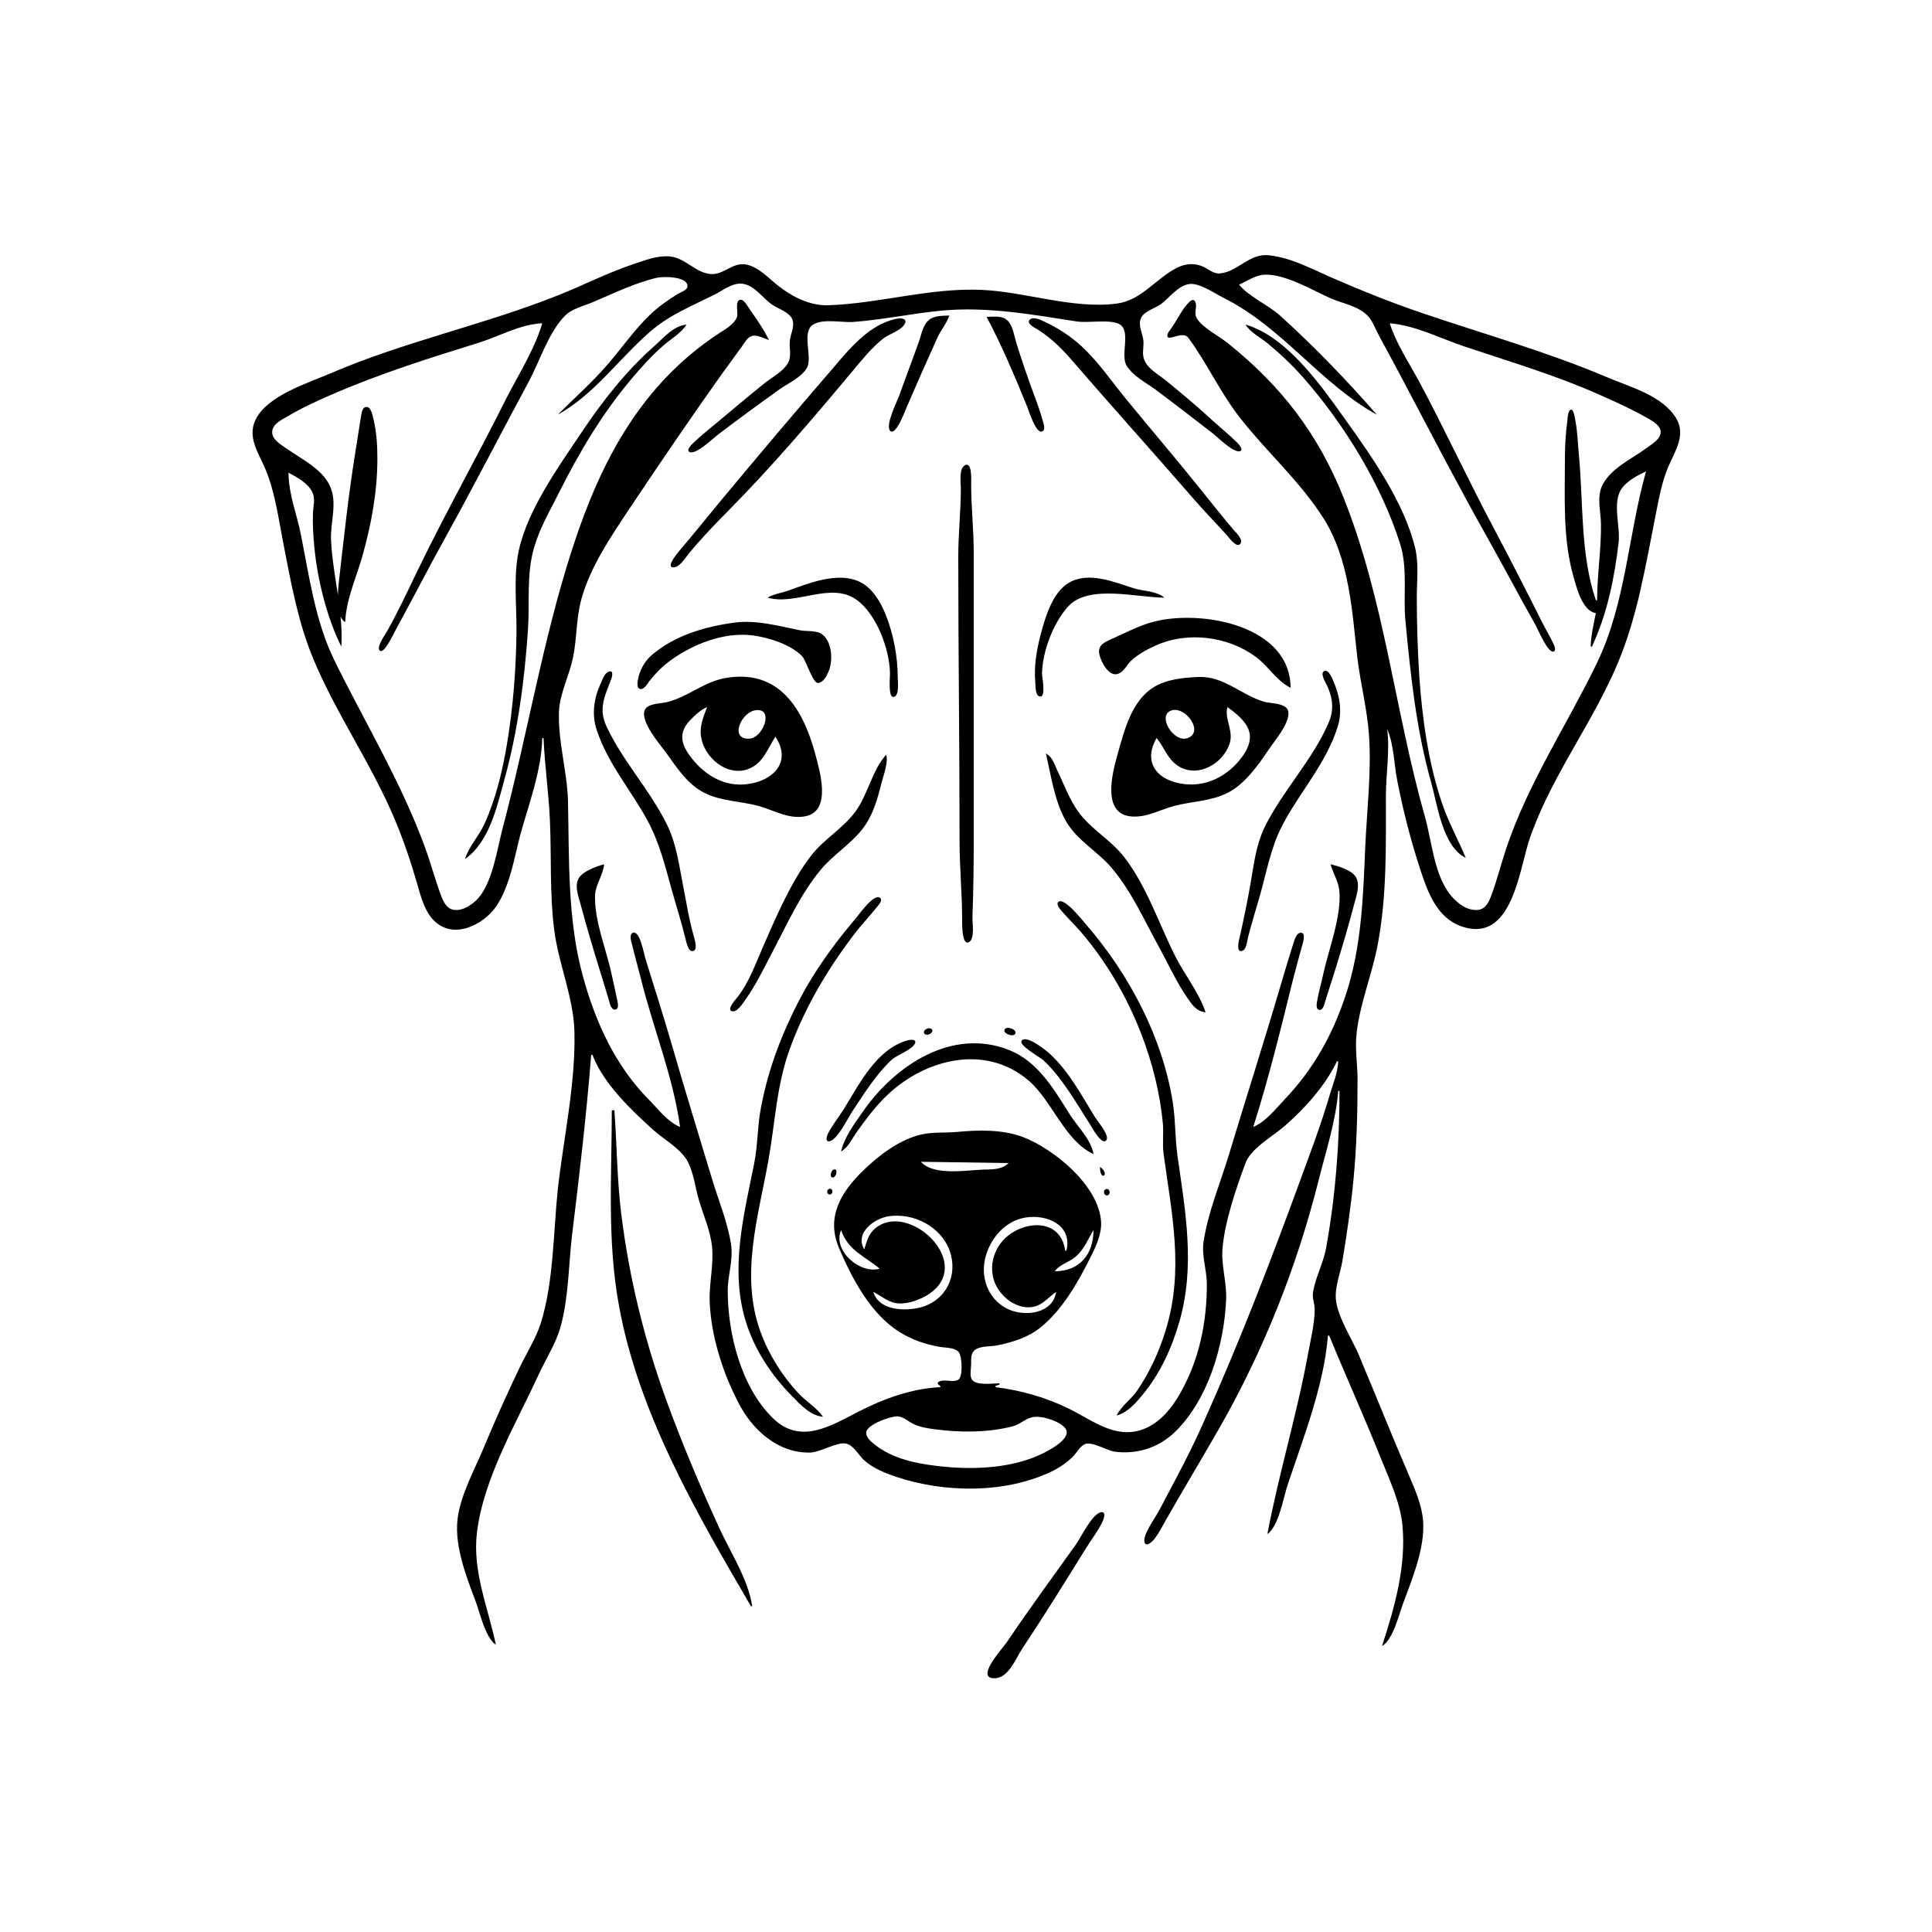 <?xml version="1.0" encoding="UTF-8"?>
<svg xmlns="http://www.w3.org/2000/svg" xmlns:xlink="http://www.w3.org/1999/xlink" width="1500pt" height="1500pt" viewBox="0 0 1500 1500" version="1.1">
<g id="surface1">
<path style=" stroke:none;fill-rule:nonzero;fill:rgb(0%,0%,0%);fill-opacity:1;" d="M 421 573 L 422 573 C 422.918 594.355 426 615.641 426.961 637 C 428.203 665.383 426.68 693.738 430.285 722 C 433.637 748.266 445.336 774.531 445.984 801 C 446.977 841.359 437.465 884 433 924 C 429.625 957.074 429.828 995.164 419.977 1027 C 416 1039.484 408.887 1050.293 403.32 1062 C 393.758 1082.117 384.512 1102.402 376 1123 C 368.781 1140.52 357.211 1161.031 355.176 1180 C 352.957 1200.617 361.988 1224.035 369.191 1243 C 372.641 1252.074 376.77 1271.562 385 1277 C 379 1248.32 366.695 1220.02 370.285 1190 C 375.34 1147.758 400.738 1105.27 418.309 1067 C 423.941 1054.73 431.629 1043.09 435.254 1030 C 441.422 1007.75 441.414 983 444 960 C 449.777 913.043 455.281 866.074 459 819 L 460 819 C 468.555 841.57 490.445 862.164 508 878 C 516.895 885.773 530.23 892.746 535 904 C 538.961 913 539.98 922.801 542.723 932 C 546.258 944 551.586 955.559 552.828 968 C 554.258 982.293 550.41 996.617 551 1011 C 552.211 1037.789 561 1065.355 573.258 1089 C 584 1110 603.953 1128.418 629 1127.742 C 637.383 1127.516 649.688 1119.23 657 1120.816 C 662.715 1122.055 666.848 1130.133 671 1133.816 C 677.891 1140 687.363 1143.785 696 1146.668 C 733.246 1159.086 780 1159.734 816 1142.68 C 822.188 1139.746 828 1135.805 832.961 1131 C 835.844 1128.078 838.383 1123.004 842.176 1121.281 C 847.641 1118.801 859 1126 865 1127 C 882.242 1129.473 899.34 1124.188 911.996 1112 C 937.984 1087 950.414 1044.32 951.961 1009 C 952.547 995.645 947.965 982.117 949.172 969 C 951 948.113 959.699 922.688 967 903 C 971.301 891.48 987.891 882.473 997 874.574 C 1012.688 861 1029 843 1038 824 L 1039 824 C 1038.605 833.039 1034.938 841.418 1032.426 850 C 1025.996 872 1017.906 893.523 1010 915 C 986.855 978.426 962.641 1041.293 935 1103 C 924.48 1127 911.988 1150 899.781 1173 C 897.203 1178 886.605 1192.266 888.707 1197.637 C 890 1201.055 894 1197.312 895.32 1196 C 899.367 1191.27 902.254 1185.312 905.281 1180 C 918.836 1156.223 932.961 1132.75 946.578 1109 C 981 1048.805 1007 983.309 1023.871 916 C 1029.488 893.566 1037.172 870.133 1039 847 L 1040 847 C 1040 887.469 1036.832 929.102 1029.574 969 C 1027.445 980.699 1021.477 991.297 1019.465 1003 C 1018.609 1008 1020.809 1012.145 1020.738 1017 C 1020.57 1028.266 1017.57 1040 1015.574 1051 C 1007 1098.109 992.863 1144 984 1191 C 992.734 1185.23 996.414 1162.754 999.668 1153 C 1011.887 1116.348 1027.945 1075.715 1031 1037 L 1032 1037 C 1044.906 1068.457 1058.969 1099.426 1071.602 1131 C 1078.332 1147.828 1087 1165.785 1088.828 1184 C 1091.922 1216 1082.77 1248 1073 1278 C 1081.477 1273.18 1086 1254 1089.32 1245 C 1096.453 1225.719 1106.375 1202 1104.91 1181 C 1104 1168.641 1098.555 1156.246 1093.719 1145 C 1080.465 1114.164 1068 1083 1055 1052 C 1049.562 1039.215 1038.582 1022.785 1037.199 1009 C 1036.23 999.352 1040.664 988.477 1042.246 979 C 1045.738 958.098 1048.789 937.086 1050.828 916 C 1053.344 890.043 1054 864.094 1054 838 C 1053.98 826.039 1051.852 814.004 1053.285 802 C 1056 778.348 1065.387 756.312 1069.738 733 C 1076.836 695 1076 656.496 1076 618 C 1076 600.602 1079.191 583.324 1077 566 C 1082.336 578.398 1082.23 593 1084.805 606 C 1089.43 629.574 1095.469 653.184 1103 676 C 1108.598 693 1115.719 712.191 1134 719 C 1172.535 733.062 1178.934 679.566 1186.723 654 C 1188.473 648.25 1190.727 642.555 1193 637 C 1210.328 595 1237.719 558 1255.574 516 C 1271.434 478.832 1277.719 438.398 1285.602 399 C 1288 386.82 1290.23 374.523 1295 363 C 1300 351 1309.254 338.051 1301.516 325 C 1290.902 307.098 1265.961 300.641 1248 293 C 1201 273.039 1152.184 259.41 1104 243 C 1080.266 235 1056.988 225.578 1034 215.574 C 1018.25 208.723 1002.414 200 985 198.172 C 969.664 196.66 961 211.168 947 212.293 C 942 212.684 938.215 208.789 934 207 C 927.453 204 920.312 204.664 914 207.809 C 897.438 216.066 886.395 233.184 867 235.711 C 833 240.121 796 226.531 762 225.039 C 722 223.293 682.727 235.688 643 237 C 628.66 237.414 614.965 230.371 604 221.715 C 596.691 216 589.418 207.699 580 205.527 C 568.891 203 562.246 213.465 552 212.773 C 540 212 531.973 200.074 520 199.094 C 510 198.285 501.191 202 492 205 C 472 211.637 453.441 221.223 434 229 C 376 252.191 314.406 265 257 289.719 C 239 297.453 207.27 307.188 198.328 326 C 191.715 340 201.316 352.465 206.395 365 C 213.891 383.496 216.336 403.562 220.199 423 C 226 453 231.602 483.805 243.426 512 C 261.254 554.523 288 592.582 306 635 C 313 651.469 318.906 668.805 323.859 686 C 327 697 330.27 710.355 340 717.363 C 356 729 378.527 715.75 387 701 C 396.453 685 399.379 665.648 404 648 C 410.605 624.145 420.484 598 421 573 M 1079 251 C 1098.781 252.574 1118.344 262.781 1137 269 C 1172.727 281 1208.527 291.496 1243 307 C 1255 312.277 1267.469 318 1279 324.578 C 1282.895 326.828 1288.871 330 1289.34 335 C 1289.863 340.762 1281.914 345.234 1278 348.117 C 1266.719 356.422 1251.398 363.16 1244.418 376 C 1239.371 385.281 1242.879 397.066 1242.996 407 C 1243.23 426.742 1240 446.32 1240 466 L 1239 466 C 1226.836 430.078 1229.359 390.082 1225.828 353 C 1224.969 344 1224.812 335 1222.996 326 C 1222.691 324.5 1222 318.055 1219.801 318.055 C 1217.324 318.055 1217 325.402 1216.871 327 C 1215.543 336.523 1215 346.383 1215 356 C 1215 386.754 1213.176 418.09 1221.711 448 C 1224.207 456.754 1228.629 474.363 1239 476 C 1237.344 484.539 1235.18 493.281 1235 502 L 1236 502 C 1247.934 476.316 1253.406 449.012 1256.715 421 C 1258 408.73 1252.207 392.223 1258 381.004 C 1261.832 374.098 1271 369.195 1278 366 C 1264 415.445 1262.41 468.145 1239.742 515 C 1216.441 563.156 1186.363 608 1169.332 659 C 1165.355 671 1162.316 683.191 1157.945 695 C 1155.973 700.324 1153.445 706.023 1147 706.496 C 1137.684 707.184 1128.863 699.148 1124 692 C 1113 675.371 1111.637 653 1106.289 634 C 1082.867 551.473 1075 466.199 1043 386 C 1023.215 336.551 994.555 299.445 953 266.199 C 946.219 260.773 933.309 254.355 929 246.816 C 926.762 242.82 929.832 238.133 927.977 234.258 C 926.852 232 924.965 233 923.523 234.285 C 917.902 239.805 914.414 247.496 910 254 C 908.977 255.715 905.559 259.07 906.461 261.379 C 907.762 264.711 918.496 256.738 922.535 262.148 C 937 281.684 947.203 304.477 962.426 324 C 983.227 350.688 1009 373.301 1027.305 402 C 1048 434.57 1049.691 474.809 1054 512 C 1056.516 531.672 1061.555 551.227 1062.91 571 C 1064.836 599.086 1061.27 629 1060 657 C 1058.316 696.316 1057.23 735.164 1044.668 773 C 1034.445 803.777 1019.539 830.461 997 854 C 989.672 861.707 983 870.59 973 875 C 985 837.359 994.539 798.34 1004 760 C 1006.469 750.629 1009 741.332 1011.574 732 C 1012 730.035 1013.723 724.207 1009.953 724.207 C 1006.387 724.207 1004.855 730.41 1004 733 C 1000.758 743.266 997.605 753.656 994.574 764 C 981.652 808.129 967.547 852 954.281 896 C 947.52 918.441 938 940.746 934.438 964 C 932.773 974.703 937 986.125 937 997 C 937 1027.141 930.902 1056.754 915.574 1083 C 907.32 1097.133 895.246 1110.305 878 1111.824 C 861 1113.312 845.262 1101.379 831 1094.246 C 812.602 1085.051 793.34 1079.57 773 1077 L 773 1076 L 776 1075 L 776 1074 C 770.898 1074 757.258 1076.152 754.348 1070.688 C 752.77 1067.719 753.992 1062.285 754 1059 C 754 1055.785 753.637 1052 755.742 1049.277 C 759.328 1044.676 768.727 1045.656 774 1044.602 C 786 1042.176 798.258 1038.449 808 1030.531 C 825 1016.66 836.441 996.328 846.242 977 C 850.488 968.633 855.336 958.637 854.895 949 C 853.617 921 818.48 892 794 882.711 C 778 876.781 759.582 877.254 743 878.828 C 734 879.68 724.855 878.789 716 880.668 C 699.285 884.215 683 896.457 671 908.039 C 653.293 925 640.98 944.566 651.426 969 C 661.621 993 676.207 1020.652 699 1034.535 C 708.508 1040.324 719 1044 730 1045.75 C 734.324 1046.5 742 1046.074 744.684 1050.277 C 746.84 1053.797 747.973 1069.285 743.684 1071.398 C 739.355 1073.523 733.656 1070.539 729.297 1072.586 C 726.766 1073.77 728.613 1075.129 730 1076 L 730 1077 C 707.715 1078 685.645 1086.121 666 1096.258 C 644.211 1107.508 621.195 1121.727 600 1101 C 575.473 1077 565 1035.52 565 1002 C 565 990 569.469 978.25 567.562 966 C 564.824 948.441 557.816 932 552.719 915 C 542.387 880.695 531.773 846.426 521.859 812 C 515.301 789.227 508 766.637 501 744 C 500 740.797 496.812 722 491.312 724.207 C 488.363 725.402 490 731 490.652 733 C 492.77 742.035 495.375 751 497.629 760 C 507 798 522.785 836.27 528 875 C 517.816 870.551 511.605 861.68 504 854 C 477.574 827.316 462.402 793.766 452.574 758 C 440.438 713.816 442 667.344 440.984 622 C 440.418 599 432.996 575 434 552 C 434.648 538.582 441.977 524.281 444.789 511 C 448 495.832 447.227 480 451.43 465 C 458.648 439.301 474.699 416 489.332 394 C 512.43 359.355 535.855 325 560 291 C 565.27 283.594 570.789 276.379 576 269 C 578.184 266.09 580.234 261.75 584 260.789 C 587.938 259.789 593.309 262.801 597 264 C 592.863 255.254 586.781 247 581.328 239 C 580 237.145 577.48 232.262 574.637 232.77 C 570.332 233.539 573.234 243.234 572.242 246 C 570.262 251.516 563.656 255.27 559 258.305 C 498 298.039 466.625 357.637 444.672 425 C 421.379 496.461 409.297 571.391 390 644 C 385.969 659.699 382.801 681.703 373.211 695 C 369 700.793 360.652 707.23 353 706.48 C 346.898 706 344.207 700.035 342.32 695 C 337.758 682.832 334.512 670.203 330 658 C 311.527 607.309 283.484 561.266 259.758 513 C 244.758 482.496 240.203 448 233.602 415 C 230.406 399.051 224 383.43 224 367 C 230.59 370.508 239 375 242.426 382 C 244.949 387.262 243.281 392.516 243 398 C 242.629 407.379 243.238 416.688 244.168 426 C 246.613 450.43 253.941 480 265 502 C 266.75 474.812 258.223 446.254 257 419 C 256.445 405.301 262.277 390.086 256 377 C 249.93 364.016 234.191 356.492 223 348.574 C 218.559 345.434 210.883 341.426 211.336 335 C 211.727 329.523 217.828 326.316 222 324 C 233.238 317.25 245 311.773 257 306.574 C 294.473 290.273 333 278.098 372 266 C 388 261 403.898 251.734 421 251 C 415 271.711 401.867 291.762 392.246 311 C 369.777 356 344.996 399.703 323.223 445 C 315.984 460.059 308.781 475.445 300.574 490 C 299.266 492.324 291.938 502.672 294.801 505.078 C 296.641 506.625 299 503.148 299.895 502 C 303.414 497.027 305.926 491.297 308.859 486 C 321 463.824 332.562 441.172 344.859 419 C 367.422 378.324 388.566 337 410.691 296 C 419 280.48 426 258 438.469 245.328 C 444 239.598 452.82 237.754 460 234.715 C 476.344 227.801 492.633 219.734 510 215.652 C 514.586 214.578 533.793 214.312 533.793 222.281 C 533.793 225.18 528 227.137 526 228.348 C 518.547 233 511.305 238.012 505 244.039 C 492.5 256 482.969 270 471.711 283 C 459.641 297 446 309 433 322 C 461.621 306.125 480.648 278.348 505 257.289 C 519.941 244.363 537.602 237.328 555 228.629 C 561 225.574 567.84 220.082 575 220.199 C 584.969 220.359 591.695 231 599 236.211 C 603.91 239.734 613.949 242.504 615.527 249.039 C 616.676 253.797 613.945 259.312 613.301 264 C 612.449 270.184 614.938 276.113 611.695 282 C 608 288.508 599.711 292.711 594 297.211 C 581.785 307 569.934 317 558 327 C 551.289 332.527 544.336 338.09 538 344.164 C 536.992 345.188 532.312 349.684 535.543 351 C 540.73 353 553.988 340 558 337 C 573.539 325.242 589.211 313.711 605 302.426 C 611.922 297.48 621.613 293.426 626.258 286 C 631.434 277.719 621.82 258.012 631.277 252.027 C 638.867 247.227 653.414 250.5 662 250 C 685 248.332 707.984 243.359 731 241.172 C 766 237.824 801.309 244.195 836 249.574 C 844.547 251 862.734 247.465 869.688 252.027 C 878 257.562 869.711 276 874.742 284 C 879.742 292.02 889.621 297 897 302.375 C 911.773 313.406 926.34 324.703 941 336 C 944.941 339 957.523 351.766 962.621 350.32 C 966.246 349.289 960.988 344.078 959.98 343.09 C 953.934 337.164 947.234 331.82 941 326.086 C 929.402 315.418 917.227 305.203 905 295.262 C 899.457 290.754 891.711 286.773 888.652 280 C 886.203 274.566 888.344 269.547 887.684 264 C 887 258.758 883.496 252.422 885.742 247.184 C 888.172 241.523 896.363 239.676 901 236.363 C 907.961 231.387 914 222.188 923 220.574 C 930.824 219.16 943 227.812 950 231.246 C 995.656 254.074 1025 297.676 1069 322 C 1046 295.551 1019.98 268.637 994 245.172 C 984.453 236.547 970 230.664 962 221 C 968.465 218.215 974.695 213.523 982 213.266 C 998.184 212.691 1019.406 225.605 1034 232 C 1043 235.73 1054.73 237.797 1061.816 245.105 C 1066 249.57 1067.906 255.66 1070.859 261 C 1078 274 1084.891 287 1091.781 300 C 1112.43 339.105 1132.859 378.477 1154.574 417 C 1167.469 440 1179.68 463.125 1192.574 486 C 1194.203 489 1202.199 508 1206.395 505.793 C 1208.391 504.797 1206.77 501.32 1206.172 500 C 1203.551 494.219 1200 488.695 1197.246 483 C 1185.336 459.18 1173.211 435.539 1160.781 412 C 1150 391.824 1139.961 371.41 1129.754 351 C 1120.57 332.637 1111.457 314.059 1101.691 296 C 1093.801 281.406 1084 266.812 1079 251 M 737 245 C 732 245.102 725 245.082 721.215 248.434 C 716.242 252.699 715.348 260.188 713.188 266 C 708 280 703 294.059 697.809 308 C 696 312.711 687.383 330.016 691 334.34 C 695.281 339.352 702.891 318.59 704 316 C 711.742 298 719.73 280 727.863 262 C 730.559 256.074 735 251.273 737 245 M 766 246 C 778.168 269 787.84 292.016 797.602 316 C 798.855 319.074 804.52 337.684 809.406 334.824 C 811.883 333.379 810.258 329.023 809.703 327 C 807.848 320.195 805.473 313.617 803 307 C 798 293.492 793.293 279.734 789 266 C 787.223 260.191 786.27 251.461 780.891 247.742 C 776.859 245 770.648 246 766 246 M 696 247.52 C 674 252.02 658.609 272.035 644.871 288 C 616 321.418 587.617 355.113 559.414 389 C 548.906 401.625 538.684 414.523 528 427 C 526.883 428.309 516.855 440 522.332 440.453 C 527.457 441 531.887 433.309 534.613 430 C 544 418.562 554.551 407.508 565 397 C 599 362.676 631 325.148 662 288 C 669.461 279.172 676.832 269.746 686 262.68 C 690.598 259.137 700.238 256.465 702.672 251 C 704.5 246.68 698.324 247.039 696 247.52 M 799.66 248.027 C 796.355 251 803.227 254.363 805 255.449 C 814.902 261.516 823 269.242 830.711 278 C 862.355 314.57 894.738 350.523 926.426 387 C 935 397 944.234 406.23 952.949 416 C 954.422 417.648 960 425.641 962.93 422.289 C 965.707 419 959.242 413.16 957.426 411 C 948.84 400.816 940.52 390.402 932.199 380 C 913.297 356.371 893.605 333.398 874.426 310 C 863.211 296.316 852.988 281.188 840 269.09 C 831.449 261.129 821.566 254.719 811 249.781 C 808.254 248.496 802.52 245.539 799.66 248.027 M 361 667 C 379.879 653.691 385.602 627 391.426 606 C 402 568 407.219 528.324 409.91 489 C 411.363 467.762 408.555 445.688 414.723 425 C 419 410.094 426.844 396.805 433.754 383 C 449.562 351.398 467.555 321.066 490.426 294 C 498 285 506 276.113 515 268.285 C 520.695 263.27 529 258.555 533 252 C 522.695 253.062 515.348 262.246 508 268.715 C 486.383 287.746 468 311.109 452 335 C 433.871 362.062 409.535 395.629 402.668 428 C 398.488 447.723 401.234 471 400.996 491 C 400.652 520 398.348 549.492 393.566 578 C 390 599.129 384.898 620.441 375.973 640 C 371.723 649.309 364 657.258 361 667 M 967 252 C 970.629 258 978.598 262 984 266.426 C 993.84 274.484 1003.301 283.445 1011.715 293 C 1043.48 329.082 1072.363 376 1086.973 422 C 1093.203 441.684 1089.258 462 1091.172 482 C 1095.207 524.43 1099.594 566.789 1111.289 608 C 1116 625 1120.168 657.508 1138 666 C 1131.969 651.52 1124.352 638 1119.355 623 C 1109 592.016 1104.312 558.473 1102 526 C 1100.676 505.344 1100 484.734 1100 464 C 1100 451.348 1101.695 437.34 1098.625 425 C 1089.973 390.227 1065.977 355.75 1045.422 327 C 1026.629 300.715 999.746 261.434 967 252 M 268 483 C 268.77 465.125 276.84 448.039 281.574 431 C 288.414 406.398 293 381.566 293 356 C 293 345.512 292.371 335.242 289.867 325 C 289.246 322.453 288 315.277 284 316 C 280.777 316.469 280.508 322.48 280 325 C 278.508 334.316 277 343.672 275.59 353 C 270.422 385.184 267 417.652 263.285 450 C 262.344 458 260.234 478.465 268 483 M 749.246 361.176 C 744.328 363.602 746 374.629 746 379 C 746 396.672 744 414.293 744 432 C 744 505.688 745 579.277 745 653 C 745 673.391 746.992 693.598 747 714 C 747 716.746 746.641 733.504 751.879 731.652 C 757.191 729.777 754.836 716.371 755 712 C 755.777 691.672 756 671.383 756 651 L 756 429 C 756 411.258 754 393.645 754 376 C 753.988 373.484 755 358.285 749.246 361.176 M 596 464 C 617.711 470.418 645 451.348 665 465.637 C 680.613 476.82 690.773 504.262 690.996 523 C 691 525.652 689.387 542 693.871 541.078 C 698.5 540.223 697 529.199 697 526 C 697 509.816 693.637 492.035 687.547 477 C 683.668 467.422 677.543 456.816 668 452 C 651 443.438 628.344 452.68 612 458.566 C 606.766 460.449 600.758 461.094 596 464 M 904 464 C 898 458.766 887.457 459.035 880 456.656 C 864.883 451.832 845.312 443.574 830 452.367 C 816.988 460 811.477 479.383 807.883 493 C 804.742 505 802.621 517.723 803.832 530 C 804 532.473 803.645 540.793 807.699 540.793 C 812.25 540.793 809 525.551 809 523 C 809.387 505.781 817.664 483.742 829.176 471.004 C 845 453.367 882.555 464 904 464 M 1002 534 C 1001.867 485.445 932.836 473.145 896 482.629 C 884.5 485.59 873.805 491.344 863 496.141 C 857.566 498.551 852 501.008 853.535 508 C 854.762 513.824 861.215 526.637 868.91 522.801 C 872.805 521 875 516.121 878 513.176 C 883.48 508 890.25 504.398 897 501.309 C 921.734 490 953.176 493.82 975 510 C 984.801 517.152 990.957 528.5 1002 534 M 570 483.426 C 547.285 486.516 523.742 493.355 506 508.617 C 500.605 513.301 496.781 520 495.469 527 C 495 529 494 534.527 497.227 535 C 500 535.375 502.676 531 504 529 C 509 522.699 514.523 517.082 521 512.43 C 538.441 500 562 490.602 584 493.285 C 596.309 494.797 613.789 500.25 622.688 509.391 C 625.852 512.645 631 530.359 635 530.246 C 639 530.141 641.691 525.047 643 522 C 646.871 513.82 646.316 499 638.688 492.742 C 634.234 489.102 626.316 490.422 621 489.336 C 604.32 486 587.199 481.086 570 483.426 M 472.895 521.348 C 469.184 522.535 467.664 528 466.23 531 C 460.965 542.547 459.297 554.816 463.355 567 C 471.961 593 489.887 613.383 502.691 637 C 512 654.199 516.383 672.312 521.574 691 C 525 703.352 528.996 715.562 532 728 C 532.727 730.379 534.195 740 538.441 738.246 C 542 737 539 728.355 538.426 726 C 535 714 533 701.316 530.602 689 C 527.34 672.688 525.512 656.188 518.215 641 C 505 613.773 483.691 591.328 470.891 564 C 464.355 550.055 469.621 540.316 474.648 527 C 475.262 525.371 476.5 520.191 472.895 521.348 M 1027.832 521.176 C 1024.863 523.137 1029.254 530 1030.219 532 C 1034.82 542 1035.871 551 1031.57 561 C 1019 590.336 996 613.582 981.969 642 C 975.637 654.758 973.742 669.121 971.414 683 C 969 697.371 966 711.797 962.883 726 C 962.426 728 959 739.281 964 738.367 C 967.793 737.672 968.176 731 968.895 728 C 971.668 717 975.168 706 978.289 695 C 983.457 676.82 986.621 658 995.484 641 C 1009 615 1029.824 592.59 1038.652 564 C 1042.18 552.57 1040.32 541 1035.715 530 C 1034.82 528 1031.578 518.703 1027.832 521.176 M 931 525.594 C 919.172 526.023 905 527.359 895 534 C 878.453 544.742 872.902 567.199 867.859 585 C 863.273 601.18 854.727 634.18 881 634 C 891.934 634 901.621 628.301 912 625.629 C 925.41 622.176 940.48 622 953 615.621 C 966.336 609 976.871 594.137 985 582 C 989.691 575 1001 562 1000.355 553.02 C 999.734 545.777 987 546.238 982 545 C 964.184 540 950.547 525 931 525.594 M 563 526.465 C 546.645 529.355 533.863 541.172 518 545.102 C 513.227 546.281 502.891 546 500.605 551.227 C 496.738 560.258 512.715 578.195 517.578 585 C 525.73 596.406 534 609.129 547 615.621 C 559.984 622.156 575.211 622 589 625.746 C 600.934 629.094 613 636.566 626 633.605 C 645.871 629.039 636.324 598 632.848 585 C 623.352 550 604.691 519.094 563 526.465 M 549 549 C 546.191 556.277 543 564.039 544.301 572 C 546.664 588.164 564.547 603.309 581 597.047 C 592.578 592.637 595.738 581.496 602 572 C 614.945 591.27 600.617 606.316 580 608.816 C 562.801 611 547.715 602.195 537.285 589 C 529 578.625 526 569.191 536 559 C 539.91 555.008 543.828 551.191 549 549 M 953 549 C 958.258 552.777 963.266 556.672 967 562 C 974.215 572.047 968.891 582.578 961.699 591 C 951.191 603.305 936.305 610.578 920 608.824 C 898.887 606.559 886.785 592.285 898 573 C 903.875 580.09 905.98 588.59 914 594.199 C 929.168 604.809 949.691 593.254 954.777 577 C 957.844 567.207 950.367 557.676 953 549 M 587 551.371 C 601 549.77 592.574 572.766 582 573.477 C 566 574.535 575.211 552.715 587 551.371 M 910 551.449 C 920.883 548.594 935 568.535 921.98 573.066 C 911 577 897.617 554.723 910 551.449 M 812 585 C 816.18 602.508 818.641 622.148 827.879 638 C 836.383 652.598 852.535 661.262 863.246 674 C 878.625 692.297 888.281 714.219 899.695 735 C 906.832 748 912.996 761.715 921.344 774 C 925.211 779.691 928.73 785.191 936 786 C 931.246 771.074 919.352 756.215 912.246 742 C 899.613 716.715 890 687.41 872.48 665 C 862.656 652.508 848.344 644.492 838.52 632 C 830.879 622.285 826.582 610.031 821.258 599 C 818.738 593.777 817.414 587.812 812 585 M 688 586 C 677 598.191 674 616.578 664.242 630 C 654.613 643.152 640 651.254 630 664 C 614.477 683.824 602.469 712 592.426 735 C 586.688 748.184 581.605 762.531 572.711 774 C 571.652 775.363 563.719 784 568.348 785.117 C 572.461 786.121 576.922 778.645 578.844 776 C 587 764.586 593.215 751.441 599.781 739 C 611.219 717.336 621.539 694 637.438 675 C 647 663.605 660 655.75 669.332 644 C 677.641 633.438 681.188 620.812 684.371 608 C 685.887 602 689.828 592.02 688 586 M 469 671 C 463 672.727 452.355 676.355 449.18 682.105 C 445.766 688.281 449.5 697 451 703 C 455.359 719.148 460 735.059 464.977 751 C 467.66 759.645 470.301 768.312 472.859 777 C 473.492 779.148 474.527 784.375 477.789 783.824 C 480.68 783.336 479.699 779 479.336 777 C 478 770.309 476.379 763.676 474.996 757 C 470.883 737.129 461.375 715.523 462 695 C 462.445 686.555 468.305 679.496 469 671 M 1033 671 C 1035 678.047 1039.316 684.57 1039.906 692 C 1041.492 712.031 1031.453 737.34 1027.211 757 C 1025.707 764 1023.586 771 1022.469 778 C 1022.188 779.754 1021.664 783.609 1024.211 784.078 C 1027.41 784.672 1028.387 779.039 1029 777 L 1036.973 752 C 1042 735.434 1047 718.824 1051.375 702 C 1052.914 696 1056.266 687.211 1052.82 681.184 C 1049.461 675.305 1039 672.461 1033 671 M 639 1100 C 633.859 1092.699 626.215 1088.359 620.172 1082 C 607.273 1068.312 596.852 1051.641 590.438 1034 C 574.473 990.094 588.648 945 596.574 901 C 602 870.668 602.762 842.508 613.68 813 C 625.914 780 643.613 750.812 665 723 C 670.184 716.449 675.941 710.496 681 704 C 682.168 702.594 685.555 699 683.289 697.086 C 678.578 693.344 666.949 710.035 664.422 713 C 647.605 732.734 632.184 754 620.258 777 C 606.551 803.555 596.34 830.578 590.805 860 C 588 874.215 588.445 888.746 585.602 903 C 577.605 943.027 566.688 984.621 578.723 1025 C 585.398 1047.414 598.637 1067.441 615 1084 C 621.695 1090.77 629 1099 639 1100 M 867 1099 C 875.66 1096.453 881.477 1089.738 887 1083 C 900.762 1066.543 909.832 1046.469 915.711 1026 C 928 983.195 920.48 941.105 914.27 898 C 912.258 884.027 912.75 870 910.562 856 C 906.645 831.133 898.336 806.559 887.242 784 C 875.238 759.578 860.391 737.516 842.574 717 C 839.996 714.027 826.297 696.727 821.852 700.137 C 819.523 702 822.945 705.645 824 707 C 828.711 712.57 833.965 717.543 838.711 723 C 859 746.488 875 774.023 886.188 803 C 894.66 825 900.598 848.574 902.828 872 C 903.59 880 902.344 888.051 903.426 896 C 909.797 942.809 919.457 986.211 904.973 1033 C 899.832 1049.617 892.574 1065.676 882.652 1080 C 877.992 1086.727 870.457 1091.59 867 1099 M 719 799.027 C 715.281 801.324 718.316 804.73 721.852 802.805 C 726.176 800.453 722.934 796.797 719 799.027 M 780.176 799.012 C 778 802 785.789 805.324 787.914 803 C 790.715 800 782.254 796.215 780.176 799.012 M 705 807.641 C 680.656 814.16 667.328 841.457 655.191 861 C 651.258 867.336 646.254 873.324 642.922 880 C 642 881.562 640.371 886.656 644 886.078 C 650 885.125 658.387 868 661.668 863 C 671 849.008 679.727 834.715 692 823.039 C 696.168 819.074 708.574 815 710.504 809.82 C 711.668 806.695 706.535 807.23 705 807.641 M 793.176 808.027 C 790.633 811.527 807.719 821 809.996 823.094 C 824.727 836.797 835.484 856.195 846.309 873 C 847.621 875.039 855.438 889.672 858.922 885.289 C 861.777 881.699 852.473 871.043 850.574 868 C 839.77 850.652 830.227 832.09 815 818.094 C 812.391 815.695 796.84 803 793.176 808.027 M 653 894 C 658.402 891 660.957 885 664.438 880 C 670.984 870.656 678 861.219 686 853.039 C 715.641 822.703 764.469 809.246 799 839.289 C 817 855 826.895 886 849 896 C 846.906 884.262 836.562 874.832 830.426 865 C 818.473 846 805.957 824.355 784 815.453 C 739.461 797.395 694.91 827.059 669.977 863 C 663.34 872.566 655.738 882.469 653 894 M 1040 823 L 1039 824 L 1040 823 M 475 862 C 475 913.07 471.258 962.172 480.426 1013 C 495.586 1097.062 540.473 1174.207 583 1247 L 584 1247 C 580.879 1226 567 1205.184 558.309 1186 C 543.762 1154.305 530 1121.738 518 1089 C 500.527 1041.238 488.508 992.508 482.285 942 C 479 915.367 479 888.66 477 862 L 475 862 M 783 903 C 778.621 907.738 771.176 908 765 908 C 751.602 908.32 724.906 913.344 715 902 L 783 903 M 854 906 C 854 918.324 862.418 911.477 854 906 M 647 908.176 C 644.461 909.547 644 915.766 647.625 913.824 C 649.871 912.609 650.488 906.391 647 908.176 M 643.418 923.172 C 640.801 924.656 642.898 928.828 645.422 927 C 647.379 925.438 645.828 921.805 643.418 923.172 M 859 923.176 C 856 923.676 856.863 928.621 859.793 928.078 C 862.461 927.586 861.961 922.688 859 923.176 M 678 1003 C 685 1006.598 690.531 1012.098 699 1012 C 704.75 1012 710.816 1010.102 716 1007.676 C 720 1005.77 723.781 1003.211 726.906 1000 C 751.5 974.383 701.68 931.52 678 955.105 C 673.961 959.254 672.727 964.598 671 970 C 663.398 957.309 678.695 946 690 944.301 C 709.348 941.512 730.527 952.227 737.301 971 C 744 989.809 734.879 1009.457 715 1015 C 702.539 1018.215 682.348 1017.629 678 1003 M 828 971 L 827 971 C 824.184 950.199 804.293 947.047 788 955.797 C 773.922 963.352 766.688 979.73 772 995 C 774 1000.367 777.652 1005.051 782 1008.672 C 787.398 1013.156 794.949 1016 802 1014.672 C 809.492 1013.344 814 1007.145 820 1003 C 817.523 1019.453 797.25 1022.328 784 1017 C 768.547 1010.582 761.289 994 764.668 978 C 767.961 962.488 779.73 948.043 796 945.324 C 812.766 942.527 832.746 951.055 828 971 M 653 955 C 658.535 971 671.18 975.207 683 985 C 667.926 989.453 646.227 971.172 653 955 M 849 955 C 848.988 973.832 838.23 987 819 987 C 822.441 981.746 830.234 980 835 975.816 C 842.223 969.484 844.297 962.691 849 955 M 697 1099.641 C 701.617 1100 705 1103.566 709 1105.457 C 714 1108 720.391 1109 726 1109.711 C 745.277 1112.309 767 1112.301 786 1107.484 C 791.496 1106.09 795.645 1101.812 801 1100.43 C 808.172 1098.578 821.703 1103 826.664 1108.391 C 833.766 1116.223 814.27 1126.195 809 1128.742 C 786.676 1139.523 758.391 1141.152 734 1138.828 C 715.727 1137.09 696.18 1134 681 1123 C 677.758 1120.469 672.203 1116.711 672.547 1112.055 C 673 1106 691.656 1099.379 697 1099.641 M 854.891 1174.059 C 847.988 1175.207 839.332 1193.527 835.422 1199 C 817.395 1224.215 799 1249.312 781.672 1275 C 778 1280.352 757 1303 772 1303 C 782.969 1303 788.391 1288 793.668 1280 C 810.715 1254.383 826.953 1228.137 843.191 1202 C 847.496 1195.07 852.727 1188.422 856.176 1181 C 856.996 1179.234 859 1173.375 854.891 1174.059 "/>
</g>
</svg>
